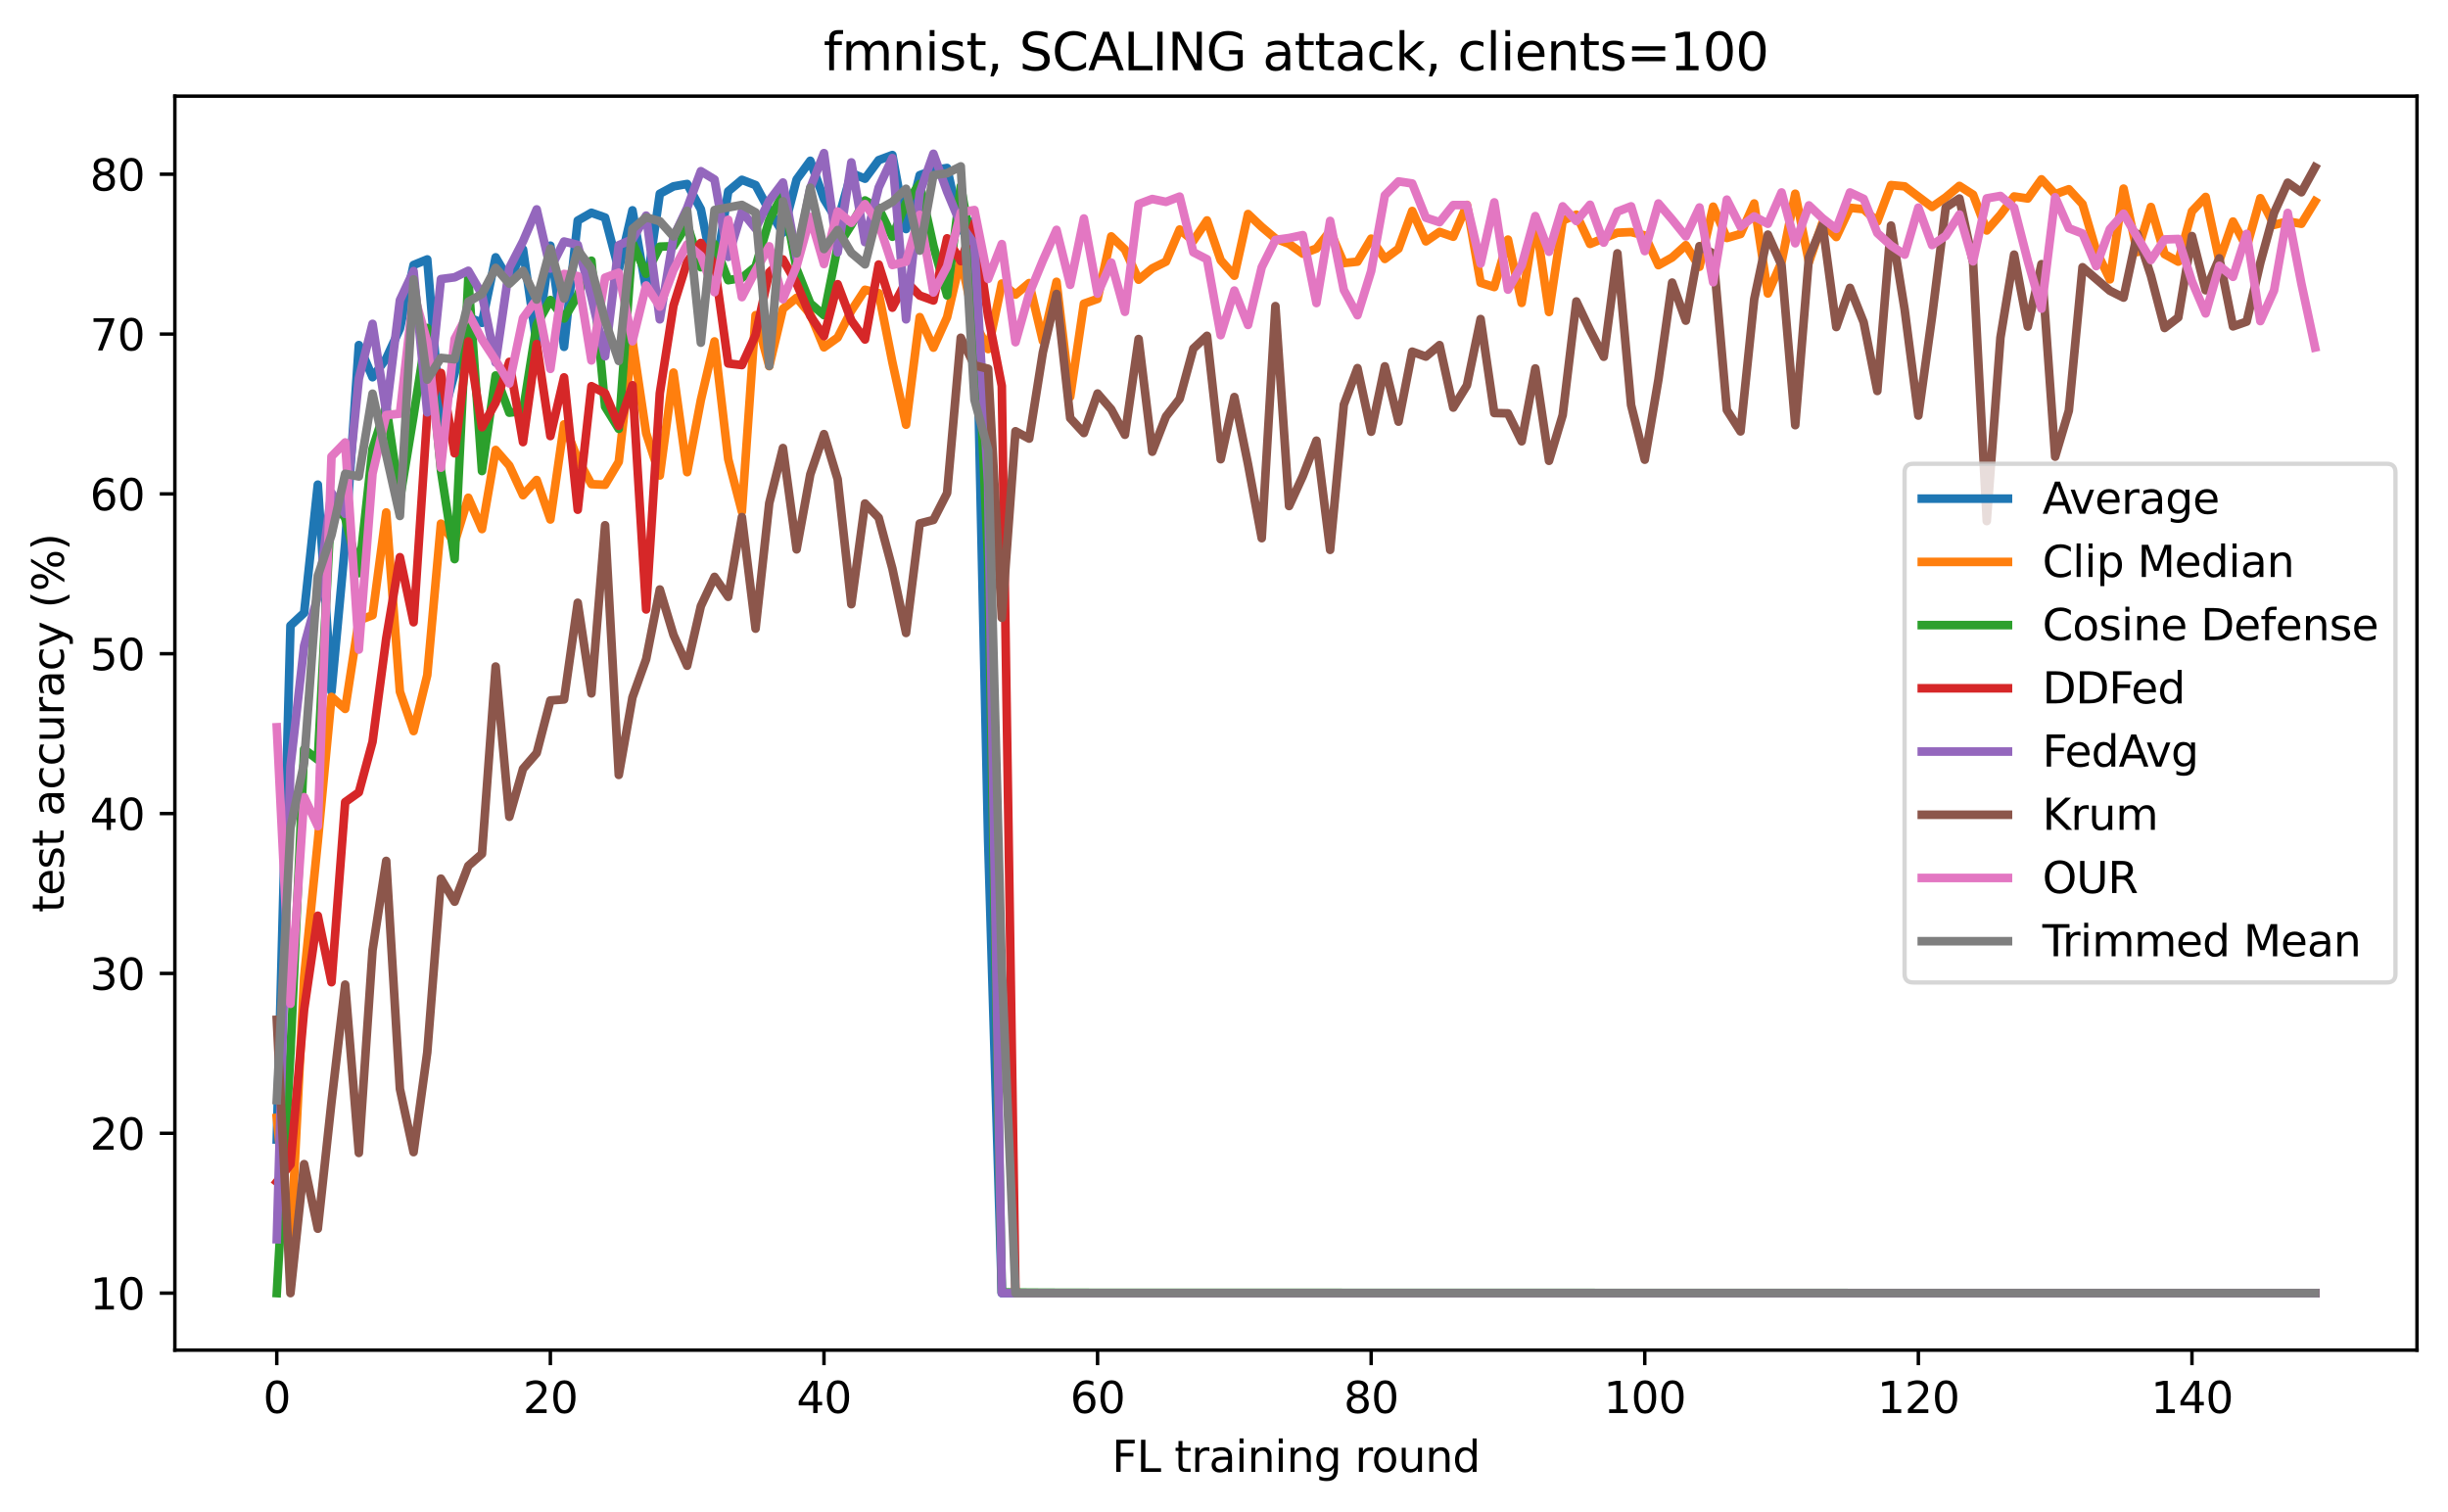 <?xml version="1.0" encoding="utf-8" standalone="no"?>
<!DOCTYPE svg PUBLIC "-//W3C//DTD SVG 1.1//EN"
  "http://www.w3.org/Graphics/SVG/1.1/DTD/svg11.dtd">
<svg xmlns:xlink="http://www.w3.org/1999/xlink" width="568.433pt" height="351.034pt" viewBox="0 0 568.433 351.034" xmlns="http://www.w3.org/2000/svg" version="1.1">
 <defs>
  <style type="text/css">*{stroke-linejoin: round; stroke-linecap: butt}</style>
 </defs>
 <g id="figure_1">
  <g id="patch_1">
   <path d="M 0 351.034 
L 568.433 351.034 
L 568.433 0 
L 0 0 
z
" style="fill: #ffffff"/>
  </g>
  <g id="axes_1">
   <g id="patch_2">
    <path d="M 40.603 313.478 
L 561.233 313.478 
L 561.233 22.318 
L 40.603 22.318 
z
" style="fill: #ffffff"/>
   </g>
   <g id="matplotlib.axis_1">
    <g id="xtick_1">
     <g id="line2d_1">
      <defs>
       <path id="m3eda3a5847" d="M 0 0 
L 0 3.5 
" style="stroke: #000000; stroke-width: 0.8"/>
      </defs>
      <g>
       <use xlink:href="#m3eda3a5847" x="64.268" y="313.478" style="stroke: #000000; stroke-width: 0.8"/>
      </g>
     </g>
     <g id="text_1">
      <!-- 0 -->
      <g transform="translate(61.087 328.077) scale(0.1 -0.1)">
       <defs>
        <path id="DejaVuSans-30" d="M 2034 4250 
Q 1547 4250 1301 3770 
Q 1056 3291 1056 2328 
Q 1056 1369 1301 889 
Q 1547 409 2034 409 
Q 2525 409 2770 889 
Q 3016 1369 3016 2328 
Q 3016 3291 2770 3770 
Q 2525 4250 2034 4250 
z
M 2034 4750 
Q 2819 4750 3233 4129 
Q 3647 3509 3647 2328 
Q 3647 1150 3233 529 
Q 2819 -91 2034 -91 
Q 1250 -91 836 529 
Q 422 1150 422 2328 
Q 422 3509 836 4129 
Q 1250 4750 2034 4750 
z
" transform="scale(0.016)"/>
       </defs>
       <use xlink:href="#DejaVuSans-30"/>
      </g>
     </g>
    </g>
    <g id="xtick_2">
     <g id="line2d_2">
      <g>
       <use xlink:href="#m3eda3a5847" x="127.798" y="313.478" style="stroke: #000000; stroke-width: 0.8"/>
      </g>
     </g>
     <g id="text_2">
      <!-- 20 -->
      <g transform="translate(121.436 328.077) scale(0.1 -0.1)">
       <defs>
        <path id="DejaVuSans-32" d="M 1228 531 
L 3431 531 
L 3431 0 
L 469 0 
L 469 531 
Q 828 903 1448 1529 
Q 2069 2156 2228 2338 
Q 2531 2678 2651 2914 
Q 2772 3150 2772 3378 
Q 2772 3750 2511 3984 
Q 2250 4219 1831 4219 
Q 1534 4219 1204 4116 
Q 875 4013 500 3803 
L 500 4441 
Q 881 4594 1212 4672 
Q 1544 4750 1819 4750 
Q 2544 4750 2975 4387 
Q 3406 4025 3406 3419 
Q 3406 3131 3298 2873 
Q 3191 2616 2906 2266 
Q 2828 2175 2409 1742 
Q 1991 1309 1228 531 
z
" transform="scale(0.016)"/>
       </defs>
       <use xlink:href="#DejaVuSans-32"/>
       <use xlink:href="#DejaVuSans-30" transform="translate(63.623 0)"/>
      </g>
     </g>
    </g>
    <g id="xtick_3">
     <g id="line2d_3">
      <g>
       <use xlink:href="#m3eda3a5847" x="191.329" y="313.478" style="stroke: #000000; stroke-width: 0.8"/>
      </g>
     </g>
     <g id="text_3">
      <!-- 40 -->
      <g transform="translate(184.966 328.077) scale(0.1 -0.1)">
       <defs>
        <path id="DejaVuSans-34" d="M 2419 4116 
L 825 1625 
L 2419 1625 
L 2419 4116 
z
M 2253 4666 
L 3047 4666 
L 3047 1625 
L 3713 1625 
L 3713 1100 
L 3047 1100 
L 3047 0 
L 2419 0 
L 2419 1100 
L 313 1100 
L 313 1709 
L 2253 4666 
z
" transform="scale(0.016)"/>
       </defs>
       <use xlink:href="#DejaVuSans-34"/>
       <use xlink:href="#DejaVuSans-30" transform="translate(63.623 0)"/>
      </g>
     </g>
    </g>
    <g id="xtick_4">
     <g id="line2d_4">
      <g>
       <use xlink:href="#m3eda3a5847" x="254.859" y="313.478" style="stroke: #000000; stroke-width: 0.8"/>
      </g>
     </g>
     <g id="text_4">
      <!-- 60 -->
      <g transform="translate(248.496 328.077) scale(0.1 -0.1)">
       <defs>
        <path id="DejaVuSans-36" d="M 2113 2584 
Q 1688 2584 1439 2293 
Q 1191 2003 1191 1497 
Q 1191 994 1439 701 
Q 1688 409 2113 409 
Q 2538 409 2786 701 
Q 3034 994 3034 1497 
Q 3034 2003 2786 2293 
Q 2538 2584 2113 2584 
z
M 3366 4563 
L 3366 3988 
Q 3128 4100 2886 4159 
Q 2644 4219 2406 4219 
Q 1781 4219 1451 3797 
Q 1122 3375 1075 2522 
Q 1259 2794 1537 2939 
Q 1816 3084 2150 3084 
Q 2853 3084 3261 2657 
Q 3669 2231 3669 1497 
Q 3669 778 3244 343 
Q 2819 -91 2113 -91 
Q 1303 -91 875 529 
Q 447 1150 447 2328 
Q 447 3434 972 4092 
Q 1497 4750 2381 4750 
Q 2619 4750 2861 4703 
Q 3103 4656 3366 4563 
z
" transform="scale(0.016)"/>
       </defs>
       <use xlink:href="#DejaVuSans-36"/>
       <use xlink:href="#DejaVuSans-30" transform="translate(63.623 0)"/>
      </g>
     </g>
    </g>
    <g id="xtick_5">
     <g id="line2d_5">
      <g>
       <use xlink:href="#m3eda3a5847" x="318.389" y="313.478" style="stroke: #000000; stroke-width: 0.8"/>
      </g>
     </g>
     <g id="text_5">
      <!-- 80 -->
      <g transform="translate(312.026 328.077) scale(0.1 -0.1)">
       <defs>
        <path id="DejaVuSans-38" d="M 2034 2216 
Q 1584 2216 1326 1975 
Q 1069 1734 1069 1313 
Q 1069 891 1326 650 
Q 1584 409 2034 409 
Q 2484 409 2743 651 
Q 3003 894 3003 1313 
Q 3003 1734 2745 1975 
Q 2488 2216 2034 2216 
z
M 1403 2484 
Q 997 2584 770 2862 
Q 544 3141 544 3541 
Q 544 4100 942 4425 
Q 1341 4750 2034 4750 
Q 2731 4750 3128 4425 
Q 3525 4100 3525 3541 
Q 3525 3141 3298 2862 
Q 3072 2584 2669 2484 
Q 3125 2378 3379 2068 
Q 3634 1759 3634 1313 
Q 3634 634 3220 271 
Q 2806 -91 2034 -91 
Q 1263 -91 848 271 
Q 434 634 434 1313 
Q 434 1759 690 2068 
Q 947 2378 1403 2484 
z
M 1172 3481 
Q 1172 3119 1398 2916 
Q 1625 2713 2034 2713 
Q 2441 2713 2670 2916 
Q 2900 3119 2900 3481 
Q 2900 3844 2670 4047 
Q 2441 4250 2034 4250 
Q 1625 4250 1398 4047 
Q 1172 3844 1172 3481 
z
" transform="scale(0.016)"/>
       </defs>
       <use xlink:href="#DejaVuSans-38"/>
       <use xlink:href="#DejaVuSans-30" transform="translate(63.623 0)"/>
      </g>
     </g>
    </g>
    <g id="xtick_6">
     <g id="line2d_6">
      <g>
       <use xlink:href="#m3eda3a5847" x="381.919" y="313.478" style="stroke: #000000; stroke-width: 0.8"/>
      </g>
     </g>
     <g id="text_6">
      <!-- 100 -->
      <g transform="translate(372.375 328.077) scale(0.1 -0.1)">
       <defs>
        <path id="DejaVuSans-31" d="M 794 531 
L 1825 531 
L 1825 4091 
L 703 3866 
L 703 4441 
L 1819 4666 
L 2450 4666 
L 2450 531 
L 3481 531 
L 3481 0 
L 794 0 
L 794 531 
z
" transform="scale(0.016)"/>
       </defs>
       <use xlink:href="#DejaVuSans-31"/>
       <use xlink:href="#DejaVuSans-30" transform="translate(63.623 0)"/>
       <use xlink:href="#DejaVuSans-30" transform="translate(127.246 0)"/>
      </g>
     </g>
    </g>
    <g id="xtick_7">
     <g id="line2d_7">
      <g>
       <use xlink:href="#m3eda3a5847" x="445.449" y="313.478" style="stroke: #000000; stroke-width: 0.8"/>
      </g>
     </g>
     <g id="text_7">
      <!-- 120 -->
      <g transform="translate(435.906 328.077) scale(0.1 -0.1)">
       <use xlink:href="#DejaVuSans-31"/>
       <use xlink:href="#DejaVuSans-32" transform="translate(63.623 0)"/>
       <use xlink:href="#DejaVuSans-30" transform="translate(127.246 0)"/>
      </g>
     </g>
    </g>
    <g id="xtick_8">
     <g id="line2d_8">
      <g>
       <use xlink:href="#m3eda3a5847" x="508.98" y="313.478" style="stroke: #000000; stroke-width: 0.8"/>
      </g>
     </g>
     <g id="text_8">
      <!-- 140 -->
      <g transform="translate(499.436 328.077) scale(0.1 -0.1)">
       <use xlink:href="#DejaVuSans-31"/>
       <use xlink:href="#DejaVuSans-34" transform="translate(63.623 0)"/>
       <use xlink:href="#DejaVuSans-30" transform="translate(127.246 0)"/>
      </g>
     </g>
    </g>
    <g id="text_9">
     <!-- FL training round -->
     <g transform="translate(258.195 341.755) scale(0.1 -0.1)">
      <defs>
       <path id="DejaVuSans-46" d="M 628 4666 
L 3309 4666 
L 3309 4134 
L 1259 4134 
L 1259 2759 
L 3109 2759 
L 3109 2228 
L 1259 2228 
L 1259 0 
L 628 0 
L 628 4666 
z
" transform="scale(0.016)"/>
       <path id="DejaVuSans-4c" d="M 628 4666 
L 1259 4666 
L 1259 531 
L 3531 531 
L 3531 0 
L 628 0 
L 628 4666 
z
" transform="scale(0.016)"/>
       <path id="DejaVuSans-20" transform="scale(0.016)"/>
       <path id="DejaVuSans-74" d="M 1172 4494 
L 1172 3500 
L 2356 3500 
L 2356 3053 
L 1172 3053 
L 1172 1153 
Q 1172 725 1289 603 
Q 1406 481 1766 481 
L 2356 481 
L 2356 0 
L 1766 0 
Q 1100 0 847 248 
Q 594 497 594 1153 
L 594 3053 
L 172 3053 
L 172 3500 
L 594 3500 
L 594 4494 
L 1172 4494 
z
" transform="scale(0.016)"/>
       <path id="DejaVuSans-72" d="M 2631 2963 
Q 2534 3019 2420 3045 
Q 2306 3072 2169 3072 
Q 1681 3072 1420 2755 
Q 1159 2438 1159 1844 
L 1159 0 
L 581 0 
L 581 3500 
L 1159 3500 
L 1159 2956 
Q 1341 3275 1631 3429 
Q 1922 3584 2338 3584 
Q 2397 3584 2469 3576 
Q 2541 3569 2628 3553 
L 2631 2963 
z
" transform="scale(0.016)"/>
       <path id="DejaVuSans-61" d="M 2194 1759 
Q 1497 1759 1228 1600 
Q 959 1441 959 1056 
Q 959 750 1161 570 
Q 1363 391 1709 391 
Q 2188 391 2477 730 
Q 2766 1069 2766 1631 
L 2766 1759 
L 2194 1759 
z
M 3341 1997 
L 3341 0 
L 2766 0 
L 2766 531 
Q 2569 213 2275 61 
Q 1981 -91 1556 -91 
Q 1019 -91 701 211 
Q 384 513 384 1019 
Q 384 1609 779 1909 
Q 1175 2209 1959 2209 
L 2766 2209 
L 2766 2266 
Q 2766 2663 2505 2880 
Q 2244 3097 1772 3097 
Q 1472 3097 1187 3025 
Q 903 2953 641 2809 
L 641 3341 
Q 956 3463 1253 3523 
Q 1550 3584 1831 3584 
Q 2591 3584 2966 3190 
Q 3341 2797 3341 1997 
z
" transform="scale(0.016)"/>
       <path id="DejaVuSans-69" d="M 603 3500 
L 1178 3500 
L 1178 0 
L 603 0 
L 603 3500 
z
M 603 4863 
L 1178 4863 
L 1178 4134 
L 603 4134 
L 603 4863 
z
" transform="scale(0.016)"/>
       <path id="DejaVuSans-6e" d="M 3513 2113 
L 3513 0 
L 2938 0 
L 2938 2094 
Q 2938 2591 2744 2837 
Q 2550 3084 2163 3084 
Q 1697 3084 1428 2787 
Q 1159 2491 1159 1978 
L 1159 0 
L 581 0 
L 581 3500 
L 1159 3500 
L 1159 2956 
Q 1366 3272 1645 3428 
Q 1925 3584 2291 3584 
Q 2894 3584 3203 3211 
Q 3513 2838 3513 2113 
z
" transform="scale(0.016)"/>
       <path id="DejaVuSans-67" d="M 2906 1791 
Q 2906 2416 2648 2759 
Q 2391 3103 1925 3103 
Q 1463 3103 1205 2759 
Q 947 2416 947 1791 
Q 947 1169 1205 825 
Q 1463 481 1925 481 
Q 2391 481 2648 825 
Q 2906 1169 2906 1791 
z
M 3481 434 
Q 3481 -459 3084 -895 
Q 2688 -1331 1869 -1331 
Q 1566 -1331 1297 -1286 
Q 1028 -1241 775 -1147 
L 775 -588 
Q 1028 -725 1275 -790 
Q 1522 -856 1778 -856 
Q 2344 -856 2625 -561 
Q 2906 -266 2906 331 
L 2906 616 
Q 2728 306 2450 153 
Q 2172 0 1784 0 
Q 1141 0 747 490 
Q 353 981 353 1791 
Q 353 2603 747 3093 
Q 1141 3584 1784 3584 
Q 2172 3584 2450 3431 
Q 2728 3278 2906 2969 
L 2906 3500 
L 3481 3500 
L 3481 434 
z
" transform="scale(0.016)"/>
       <path id="DejaVuSans-6f" d="M 1959 3097 
Q 1497 3097 1228 2736 
Q 959 2375 959 1747 
Q 959 1119 1226 758 
Q 1494 397 1959 397 
Q 2419 397 2687 759 
Q 2956 1122 2956 1747 
Q 2956 2369 2687 2733 
Q 2419 3097 1959 3097 
z
M 1959 3584 
Q 2709 3584 3137 3096 
Q 3566 2609 3566 1747 
Q 3566 888 3137 398 
Q 2709 -91 1959 -91 
Q 1206 -91 779 398 
Q 353 888 353 1747 
Q 353 2609 779 3096 
Q 1206 3584 1959 3584 
z
" transform="scale(0.016)"/>
       <path id="DejaVuSans-75" d="M 544 1381 
L 544 3500 
L 1119 3500 
L 1119 1403 
Q 1119 906 1312 657 
Q 1506 409 1894 409 
Q 2359 409 2629 706 
Q 2900 1003 2900 1516 
L 2900 3500 
L 3475 3500 
L 3475 0 
L 2900 0 
L 2900 538 
Q 2691 219 2414 64 
Q 2138 -91 1772 -91 
Q 1169 -91 856 284 
Q 544 659 544 1381 
z
M 1991 3584 
L 1991 3584 
z
" transform="scale(0.016)"/>
       <path id="DejaVuSans-64" d="M 2906 2969 
L 2906 4863 
L 3481 4863 
L 3481 0 
L 2906 0 
L 2906 525 
Q 2725 213 2448 61 
Q 2172 -91 1784 -91 
Q 1150 -91 751 415 
Q 353 922 353 1747 
Q 353 2572 751 3078 
Q 1150 3584 1784 3584 
Q 2172 3584 2448 3432 
Q 2725 3281 2906 2969 
z
M 947 1747 
Q 947 1113 1208 752 
Q 1469 391 1925 391 
Q 2381 391 2643 752 
Q 2906 1113 2906 1747 
Q 2906 2381 2643 2742 
Q 2381 3103 1925 3103 
Q 1469 3103 1208 2742 
Q 947 2381 947 1747 
z
" transform="scale(0.016)"/>
      </defs>
      <use xlink:href="#DejaVuSans-46"/>
      <use xlink:href="#DejaVuSans-4c" transform="translate(57.52 0)"/>
      <use xlink:href="#DejaVuSans-20" transform="translate(113.232 0)"/>
      <use xlink:href="#DejaVuSans-74" transform="translate(145.02 0)"/>
      <use xlink:href="#DejaVuSans-72" transform="translate(184.229 0)"/>
      <use xlink:href="#DejaVuSans-61" transform="translate(225.342 0)"/>
      <use xlink:href="#DejaVuSans-69" transform="translate(286.621 0)"/>
      <use xlink:href="#DejaVuSans-6e" transform="translate(314.404 0)"/>
      <use xlink:href="#DejaVuSans-69" transform="translate(377.783 0)"/>
      <use xlink:href="#DejaVuSans-6e" transform="translate(405.566 0)"/>
      <use xlink:href="#DejaVuSans-67" transform="translate(468.945 0)"/>
      <use xlink:href="#DejaVuSans-20" transform="translate(532.422 0)"/>
      <use xlink:href="#DejaVuSans-72" transform="translate(564.209 0)"/>
      <use xlink:href="#DejaVuSans-6f" transform="translate(603.072 0)"/>
      <use xlink:href="#DejaVuSans-75" transform="translate(664.254 0)"/>
      <use xlink:href="#DejaVuSans-6e" transform="translate(727.633 0)"/>
      <use xlink:href="#DejaVuSans-64" transform="translate(791.012 0)"/>
     </g>
    </g>
   </g>
   <g id="matplotlib.axis_2">
    <g id="ytick_1">
     <g id="line2d_9">
      <defs>
       <path id="mc7164ed4ba" d="M 0 0 
L -3.5 0 
" style="stroke: #000000; stroke-width: 0.8"/>
      </defs>
      <g>
       <use xlink:href="#mc7164ed4ba" x="40.603" y="300.244" style="stroke: #000000; stroke-width: 0.8"/>
      </g>
     </g>
     <g id="text_10">
      <!-- 10 -->
      <g transform="translate(20.878 304.043) scale(0.1 -0.1)">
       <use xlink:href="#DejaVuSans-31"/>
       <use xlink:href="#DejaVuSans-30" transform="translate(63.623 0)"/>
      </g>
     </g>
    </g>
    <g id="ytick_2">
     <g id="line2d_10">
      <g>
       <use xlink:href="#mc7164ed4ba" x="40.603" y="263.13" style="stroke: #000000; stroke-width: 0.8"/>
      </g>
     </g>
     <g id="text_11">
      <!-- 20 -->
      <g transform="translate(20.878 266.93) scale(0.1 -0.1)">
       <use xlink:href="#DejaVuSans-32"/>
       <use xlink:href="#DejaVuSans-30" transform="translate(63.623 0)"/>
      </g>
     </g>
    </g>
    <g id="ytick_3">
     <g id="line2d_11">
      <g>
       <use xlink:href="#mc7164ed4ba" x="40.603" y="226.017" style="stroke: #000000; stroke-width: 0.8"/>
      </g>
     </g>
     <g id="text_12">
      <!-- 30 -->
      <g transform="translate(20.878 229.817) scale(0.1 -0.1)">
       <defs>
        <path id="DejaVuSans-33" d="M 2597 2516 
Q 3050 2419 3304 2112 
Q 3559 1806 3559 1356 
Q 3559 666 3084 287 
Q 2609 -91 1734 -91 
Q 1441 -91 1130 -33 
Q 819 25 488 141 
L 488 750 
Q 750 597 1062 519 
Q 1375 441 1716 441 
Q 2309 441 2620 675 
Q 2931 909 2931 1356 
Q 2931 1769 2642 2001 
Q 2353 2234 1838 2234 
L 1294 2234 
L 1294 2753 
L 1863 2753 
Q 2328 2753 2575 2939 
Q 2822 3125 2822 3475 
Q 2822 3834 2567 4026 
Q 2313 4219 1838 4219 
Q 1578 4219 1281 4162 
Q 984 4106 628 3988 
L 628 4550 
Q 988 4650 1302 4700 
Q 1616 4750 1894 4750 
Q 2613 4750 3031 4423 
Q 3450 4097 3450 3541 
Q 3450 3153 3228 2886 
Q 3006 2619 2597 2516 
z
" transform="scale(0.016)"/>
       </defs>
       <use xlink:href="#DejaVuSans-33"/>
       <use xlink:href="#DejaVuSans-30" transform="translate(63.623 0)"/>
      </g>
     </g>
    </g>
    <g id="ytick_4">
     <g id="line2d_12">
      <g>
       <use xlink:href="#mc7164ed4ba" x="40.603" y="188.904" style="stroke: #000000; stroke-width: 0.8"/>
      </g>
     </g>
     <g id="text_13">
      <!-- 40 -->
      <g transform="translate(20.878 192.703) scale(0.1 -0.1)">
       <use xlink:href="#DejaVuSans-34"/>
       <use xlink:href="#DejaVuSans-30" transform="translate(63.623 0)"/>
      </g>
     </g>
    </g>
    <g id="ytick_5">
     <g id="line2d_13">
      <g>
       <use xlink:href="#mc7164ed4ba" x="40.603" y="151.791" style="stroke: #000000; stroke-width: 0.8"/>
      </g>
     </g>
     <g id="text_14">
      <!-- 50 -->
      <g transform="translate(20.878 155.59) scale(0.1 -0.1)">
       <defs>
        <path id="DejaVuSans-35" d="M 691 4666 
L 3169 4666 
L 3169 4134 
L 1269 4134 
L 1269 2991 
Q 1406 3038 1543 3061 
Q 1681 3084 1819 3084 
Q 2600 3084 3056 2656 
Q 3513 2228 3513 1497 
Q 3513 744 3044 326 
Q 2575 -91 1722 -91 
Q 1428 -91 1123 -41 
Q 819 9 494 109 
L 494 744 
Q 775 591 1075 516 
Q 1375 441 1709 441 
Q 2250 441 2565 725 
Q 2881 1009 2881 1497 
Q 2881 1984 2565 2268 
Q 2250 2553 1709 2553 
Q 1456 2553 1204 2497 
Q 953 2441 691 2322 
L 691 4666 
z
" transform="scale(0.016)"/>
       </defs>
       <use xlink:href="#DejaVuSans-35"/>
       <use xlink:href="#DejaVuSans-30" transform="translate(63.623 0)"/>
      </g>
     </g>
    </g>
    <g id="ytick_6">
     <g id="line2d_14">
      <g>
       <use xlink:href="#mc7164ed4ba" x="40.603" y="114.678" style="stroke: #000000; stroke-width: 0.8"/>
      </g>
     </g>
     <g id="text_15">
      <!-- 60 -->
      <g transform="translate(20.878 118.477) scale(0.1 -0.1)">
       <use xlink:href="#DejaVuSans-36"/>
       <use xlink:href="#DejaVuSans-30" transform="translate(63.623 0)"/>
      </g>
     </g>
    </g>
    <g id="ytick_7">
     <g id="line2d_15">
      <g>
       <use xlink:href="#mc7164ed4ba" x="40.603" y="77.565" style="stroke: #000000; stroke-width: 0.8"/>
      </g>
     </g>
     <g id="text_16">
      <!-- 70 -->
      <g transform="translate(20.878 81.364) scale(0.1 -0.1)">
       <defs>
        <path id="DejaVuSans-37" d="M 525 4666 
L 3525 4666 
L 3525 4397 
L 1831 0 
L 1172 0 
L 2766 4134 
L 525 4134 
L 525 4666 
z
" transform="scale(0.016)"/>
       </defs>
       <use xlink:href="#DejaVuSans-37"/>
       <use xlink:href="#DejaVuSans-30" transform="translate(63.623 0)"/>
      </g>
     </g>
    </g>
    <g id="ytick_8">
     <g id="line2d_16">
      <g>
       <use xlink:href="#mc7164ed4ba" x="40.603" y="40.452" style="stroke: #000000; stroke-width: 0.8"/>
      </g>
     </g>
     <g id="text_17">
      <!-- 80 -->
      <g transform="translate(20.878 44.251) scale(0.1 -0.1)">
       <use xlink:href="#DejaVuSans-38"/>
       <use xlink:href="#DejaVuSans-30" transform="translate(63.623 0)"/>
      </g>
     </g>
    </g>
    <g id="text_18">
     <!-- test accuracy (%) -->
     <g transform="translate(14.798 211.89) rotate(-90) scale(0.1 -0.1)">
      <defs>
       <path id="DejaVuSans-65" d="M 3597 1894 
L 3597 1613 
L 953 1613 
Q 991 1019 1311 708 
Q 1631 397 2203 397 
Q 2534 397 2845 478 
Q 3156 559 3463 722 
L 3463 178 
Q 3153 47 2828 -22 
Q 2503 -91 2169 -91 
Q 1331 -91 842 396 
Q 353 884 353 1716 
Q 353 2575 817 3079 
Q 1281 3584 2069 3584 
Q 2775 3584 3186 3129 
Q 3597 2675 3597 1894 
z
M 3022 2063 
Q 3016 2534 2758 2815 
Q 2500 3097 2075 3097 
Q 1594 3097 1305 2825 
Q 1016 2553 972 2059 
L 3022 2063 
z
" transform="scale(0.016)"/>
       <path id="DejaVuSans-73" d="M 2834 3397 
L 2834 2853 
Q 2591 2978 2328 3040 
Q 2066 3103 1784 3103 
Q 1356 3103 1142 2972 
Q 928 2841 928 2578 
Q 928 2378 1081 2264 
Q 1234 2150 1697 2047 
L 1894 2003 
Q 2506 1872 2764 1633 
Q 3022 1394 3022 966 
Q 3022 478 2636 193 
Q 2250 -91 1575 -91 
Q 1294 -91 989 -36 
Q 684 19 347 128 
L 347 722 
Q 666 556 975 473 
Q 1284 391 1588 391 
Q 1994 391 2212 530 
Q 2431 669 2431 922 
Q 2431 1156 2273 1281 
Q 2116 1406 1581 1522 
L 1381 1569 
Q 847 1681 609 1914 
Q 372 2147 372 2553 
Q 372 3047 722 3315 
Q 1072 3584 1716 3584 
Q 2034 3584 2315 3537 
Q 2597 3491 2834 3397 
z
" transform="scale(0.016)"/>
       <path id="DejaVuSans-63" d="M 3122 3366 
L 3122 2828 
Q 2878 2963 2633 3030 
Q 2388 3097 2138 3097 
Q 1578 3097 1268 2742 
Q 959 2388 959 1747 
Q 959 1106 1268 751 
Q 1578 397 2138 397 
Q 2388 397 2633 464 
Q 2878 531 3122 666 
L 3122 134 
Q 2881 22 2623 -34 
Q 2366 -91 2075 -91 
Q 1284 -91 818 406 
Q 353 903 353 1747 
Q 353 2603 823 3093 
Q 1294 3584 2113 3584 
Q 2378 3584 2631 3529 
Q 2884 3475 3122 3366 
z
" transform="scale(0.016)"/>
       <path id="DejaVuSans-79" d="M 2059 -325 
Q 1816 -950 1584 -1140 
Q 1353 -1331 966 -1331 
L 506 -1331 
L 506 -850 
L 844 -850 
Q 1081 -850 1212 -737 
Q 1344 -625 1503 -206 
L 1606 56 
L 191 3500 
L 800 3500 
L 1894 763 
L 2988 3500 
L 3597 3500 
L 2059 -325 
z
" transform="scale(0.016)"/>
       <path id="DejaVuSans-28" d="M 1984 4856 
Q 1566 4138 1362 3434 
Q 1159 2731 1159 2009 
Q 1159 1288 1364 580 
Q 1569 -128 1984 -844 
L 1484 -844 
Q 1016 -109 783 600 
Q 550 1309 550 2009 
Q 550 2706 781 3412 
Q 1013 4119 1484 4856 
L 1984 4856 
z
" transform="scale(0.016)"/>
       <path id="DejaVuSans-25" d="M 4653 2053 
Q 4381 2053 4226 1822 
Q 4072 1591 4072 1178 
Q 4072 772 4226 539 
Q 4381 306 4653 306 
Q 4919 306 5073 539 
Q 5228 772 5228 1178 
Q 5228 1588 5073 1820 
Q 4919 2053 4653 2053 
z
M 4653 2450 
Q 5147 2450 5437 2106 
Q 5728 1763 5728 1178 
Q 5728 594 5436 251 
Q 5144 -91 4653 -91 
Q 4153 -91 3862 251 
Q 3572 594 3572 1178 
Q 3572 1766 3864 2108 
Q 4156 2450 4653 2450 
z
M 1428 4353 
Q 1159 4353 1004 4120 
Q 850 3888 850 3481 
Q 850 3069 1003 2837 
Q 1156 2606 1428 2606 
Q 1700 2606 1854 2837 
Q 2009 3069 2009 3481 
Q 2009 3884 1853 4118 
Q 1697 4353 1428 4353 
z
M 4250 4750 
L 4750 4750 
L 1831 -91 
L 1331 -91 
L 4250 4750 
z
M 1428 4750 
Q 1922 4750 2215 4408 
Q 2509 4066 2509 3481 
Q 2509 2891 2217 2550 
Q 1925 2209 1428 2209 
Q 931 2209 642 2551 
Q 353 2894 353 3481 
Q 353 4063 643 4406 
Q 934 4750 1428 4750 
z
" transform="scale(0.016)"/>
       <path id="DejaVuSans-29" d="M 513 4856 
L 1013 4856 
Q 1481 4119 1714 3412 
Q 1947 2706 1947 2009 
Q 1947 1309 1714 600 
Q 1481 -109 1013 -844 
L 513 -844 
Q 928 -128 1133 580 
Q 1338 1288 1338 2009 
Q 1338 2731 1133 3434 
Q 928 4138 513 4856 
z
" transform="scale(0.016)"/>
      </defs>
      <use xlink:href="#DejaVuSans-74"/>
      <use xlink:href="#DejaVuSans-65" transform="translate(39.209 0)"/>
      <use xlink:href="#DejaVuSans-73" transform="translate(100.732 0)"/>
      <use xlink:href="#DejaVuSans-74" transform="translate(152.832 0)"/>
      <use xlink:href="#DejaVuSans-20" transform="translate(192.041 0)"/>
      <use xlink:href="#DejaVuSans-61" transform="translate(223.828 0)"/>
      <use xlink:href="#DejaVuSans-63" transform="translate(285.107 0)"/>
      <use xlink:href="#DejaVuSans-63" transform="translate(340.088 0)"/>
      <use xlink:href="#DejaVuSans-75" transform="translate(395.068 0)"/>
      <use xlink:href="#DejaVuSans-72" transform="translate(458.447 0)"/>
      <use xlink:href="#DejaVuSans-61" transform="translate(499.561 0)"/>
      <use xlink:href="#DejaVuSans-63" transform="translate(560.84 0)"/>
      <use xlink:href="#DejaVuSans-79" transform="translate(615.82 0)"/>
      <use xlink:href="#DejaVuSans-20" transform="translate(675 0)"/>
      <use xlink:href="#DejaVuSans-28" transform="translate(706.787 0)"/>
      <use xlink:href="#DejaVuSans-25" transform="translate(745.801 0)"/>
      <use xlink:href="#DejaVuSans-29" transform="translate(840.82 0)"/>
     </g>
    </g>
   </g>
   <g id="line2d_17">
    <path d="M 64.268 264.578 
L 67.445 145.259 
L 70.621 142.29 
L 73.798 112.525 
L 76.974 160.587 
L 80.151 126.183 
L 83.327 80.126 
L 86.504 87.585 
L 89.68 83.243 
L 92.857 76.303 
L 96.033 61.532 
L 99.21 60.233 
L 102.386 98.422 
L 105.563 86.695 
L 108.739 73.631 
L 111.916 74.967 
L 115.092 59.75 
L 118.269 65.169 
L 121.445 57.895 
L 124.622 79.792 
L 127.798 57.041 
L 130.975 80.534 
L 134.151 51.214 
L 137.328 49.396 
L 140.504 50.509 
L 143.681 62.608 
L 146.857 48.839 
L 150.034 67.247 
L 153.21 44.979 
L 156.387 43.272 
L 159.563 42.716 
L 162.74 48.579 
L 165.916 64.575 
L 169.093 44.423 
L 172.269 41.751 
L 175.446 42.975 
L 178.622 48.876 
L 181.799 54.035 
L 184.976 41.676 
L 188.152 37.334 
L 191.329 46.204 
L 194.505 51.4 
L 197.682 40.192 
L 200.858 41.491 
L 204.035 37.186 
L 207.211 35.998 
L 210.388 53.181 
L 213.564 40.674 
L 216.741 39.524 
L 219.917 39.004 
L 223.094 53.478 
L 226.27 51.14 
L 229.447 195.176 
L 232.623 300.244 
L 537.568 300.244 
L 537.568 300.244 
" clip-path="url(#pa2867da7a0)" style="fill: none; stroke: #1f77b4; stroke-width: 2; stroke-linecap: square"/>
   </g>
   <g id="line2d_18">
    <path d="M 64.268 259.53 
L 67.445 290.186 
L 70.621 226.871 
L 73.798 195.362 
L 76.974 161.812 
L 80.151 164.595 
L 83.327 144.034 
L 86.504 142.847 
L 89.68 118.983 
L 92.857 160.587 
L 96.033 169.754 
L 99.21 156.764 
L 102.386 121.581 
L 105.563 125.997 
L 108.739 115.569 
L 111.916 122.843 
L 115.092 104.472 
L 118.269 108.109 
L 121.445 114.975 
L 124.622 111.449 
L 127.798 120.616 
L 130.975 98.534 
L 134.151 106.587 
L 137.328 112.414 
L 140.504 112.562 
L 143.681 107.218 
L 146.857 79.086 
L 150.034 100.575 
L 153.21 110.41 
L 156.387 86.509 
L 159.563 109.63 
L 162.74 92.892 
L 165.916 79.272 
L 169.093 106.587 
L 172.269 118.797 
L 175.446 73.185 
L 178.622 85.024 
L 181.799 71.701 
L 184.976 69.14 
L 188.152 72.963 
L 191.329 80.645 
L 194.505 78.381 
L 197.682 72.146 
L 200.858 67.284 
L 204.035 68.064 
L 207.211 84.097 
L 210.388 98.608 
L 213.564 73.631 
L 216.741 80.719 
L 219.917 73.668 
L 223.094 60.047 
L 226.27 74.781 
L 229.447 81.053 
L 232.623 65.837 
L 235.8 68.398 
L 238.976 65.726 
L 242.153 79.161 
L 245.329 65.429 
L 248.506 92.113 
L 251.682 70.513 
L 254.859 69.4 
L 258.035 54.889 
L 261.212 57.932 
L 264.388 64.946 
L 267.565 62.311 
L 270.741 60.752 
L 273.918 53.293 
L 277.094 55.928 
L 280.271 51.177 
L 283.447 60.418 
L 286.624 64.018 
L 289.8 49.693 
L 292.977 52.699 
L 296.153 55.371 
L 299.33 56.633 
L 302.506 58.897 
L 305.683 57.709 
L 308.859 53.627 
L 312.036 61.087 
L 315.212 60.752 
L 318.389 55.408 
L 321.565 60.122 
L 324.742 57.746 
L 327.918 48.988 
L 331.095 56.039 
L 334.271 53.849 
L 337.448 54.963 
L 340.625 47.577 
L 343.801 65.651 
L 346.978 66.653 
L 350.154 55.631 
L 353.331 70.328 
L 356.507 50.88 
L 359.684 72.443 
L 362.86 51.214 
L 366.037 49.841 
L 369.213 56.633 
L 375.566 54.035 
L 378.743 53.887 
L 381.919 54.666 
L 385.096 61.569 
L 388.272 59.788 
L 391.449 56.93 
L 394.625 61.94 
L 397.802 47.986 
L 400.978 55.26 
L 404.155 54.332 
L 407.331 47.243 
L 410.508 68.138 
L 413.684 60.864 
L 416.861 44.979 
L 420.037 60.864 
L 423.214 51.623 
L 426.39 55.037 
L 429.567 48.245 
L 432.743 48.579 
L 435.92 51.437 
L 439.096 42.975 
L 442.273 43.272 
L 448.626 48.06 
L 451.802 45.833 
L 454.979 43.161 
L 458.155 45.202 
L 461.332 53.515 
L 464.508 49.878 
L 467.685 45.61 
L 470.861 46.093 
L 474.038 41.639 
L 477.214 45.091 
L 480.391 43.94 
L 483.567 47.392 
L 486.744 58.229 
L 489.92 64.872 
L 493.097 43.792 
L 496.273 58.526 
L 499.45 48.06 
L 502.627 59.008 
L 505.803 60.752 
L 508.98 49.062 
L 512.156 45.722 
L 515.333 60.53 
L 518.509 51.437 
L 521.686 57.375 
L 524.862 46.019 
L 528.039 52.216 
L 531.215 51.4 
L 534.392 51.957 
L 537.568 46.761 
L 537.568 46.761 
" clip-path="url(#pa2867da7a0)" style="fill: none; stroke: #ff7f0e; stroke-width: 2; stroke-linecap: square"/>
   </g>
   <g id="line2d_19">
    <path d="M 64.268 300.244 
L 67.445 244.5 
L 70.621 173.948 
L 73.798 176.397 
L 76.974 116.162 
L 80.151 120.245 
L 83.327 133.086 
L 86.504 104.212 
L 89.68 94.303 
L 92.857 115.977 
L 96.033 96.53 
L 99.21 76.154 
L 102.386 109.222 
L 105.563 129.82 
L 108.739 64.649 
L 111.916 109.371 
L 115.092 87.177 
L 118.269 95.824 
L 121.445 95.416 
L 124.622 75.375 
L 127.798 69.66 
L 130.975 73.965 
L 134.151 68.583 
L 137.328 60.53 
L 140.504 94.414 
L 143.681 99.573 
L 146.857 56.373 
L 150.034 63.573 
L 153.21 57.264 
L 156.387 57.153 
L 159.563 52.105 
L 162.74 62.051 
L 165.916 56.707 
L 169.093 65.058 
L 172.269 64.538 
L 175.446 61.903 
L 178.622 51.103 
L 181.799 45.091 
L 184.976 62.46 
L 188.152 70.439 
L 191.329 73.185 
L 194.505 57.264 
L 197.682 52.216 
L 200.858 46.538 
L 204.035 48.32 
L 207.211 54.963 
L 210.388 47.132 
L 213.564 42.716 
L 216.741 57.078 
L 219.917 68.583 
L 223.094 43.235 
L 226.27 60.79 
L 229.447 130.191 
L 232.623 300.058 
L 238.976 300.132 
L 248.506 300.169 
L 537.568 300.244 
L 537.568 300.244 
" clip-path="url(#pa2867da7a0)" style="fill: none; stroke: #2ca02c; stroke-width: 2; stroke-linecap: square"/>
   </g>
   <g id="line2d_20">
    <path d="M 64.268 274.413 
L 67.445 270.368 
L 70.621 234.368 
L 73.798 212.619 
L 76.974 228.059 
L 80.151 186.232 
L 83.327 183.968 
L 86.504 172.24 
L 89.68 148.228 
L 92.857 129.375 
L 96.033 144.48 
L 99.21 96.233 
L 102.386 86.583 
L 105.563 105.251 
L 108.739 79.272 
L 111.916 99.202 
L 115.092 93.486 
L 118.269 84.022 
L 121.445 102.653 
L 124.622 79.866 
L 127.798 101.243 
L 130.975 87.622 
L 134.151 118.352 
L 137.328 89.664 
L 140.504 91.297 
L 143.681 98.868 
L 146.857 89.441 
L 150.034 141.511 
L 153.21 91.297 
L 156.387 70.959 
L 159.563 60.79 
L 162.74 56.41 
L 165.916 61.458 
L 169.093 84.394 
L 172.269 84.765 
L 175.446 77.787 
L 178.622 63.239 
L 181.799 60.233 
L 184.976 65.837 
L 188.152 73.334 
L 191.329 78.047 
L 194.505 65.985 
L 197.682 74.41 
L 200.858 78.827 
L 204.035 61.421 
L 207.211 71.441 
L 210.388 65.355 
L 213.564 68.62 
L 216.741 69.771 
L 219.917 55.334 
L 223.094 60.641 
L 226.27 51.771 
L 229.447 73.408 
L 232.623 89.627 
L 235.8 300.244 
L 537.568 300.244 
L 537.568 300.244 
" clip-path="url(#pa2867da7a0)" style="fill: none; stroke: #d62728; stroke-width: 2; stroke-linecap: square"/>
   </g>
   <g id="line2d_21">
    <path d="M 64.268 287.736 
L 67.445 177.919 
L 70.621 149.935 
L 73.798 138.393 
L 76.974 114.418 
L 80.151 119.317 
L 83.327 87.919 
L 86.504 75.19 
L 89.68 95.676 
L 92.857 69.697 
L 96.033 62.942 
L 99.21 95.75 
L 102.386 64.798 
L 105.563 64.39 
L 108.739 62.868 
L 111.916 68.324 
L 115.092 84.171 
L 118.269 62.2 
L 121.445 56.039 
L 124.622 48.616 
L 127.798 62.348 
L 130.975 56.076 
L 134.151 56.856 
L 137.328 68.954 
L 140.504 82.723 
L 143.681 56.93 
L 146.857 55.557 
L 150.034 50.064 
L 153.21 74.15 
L 156.387 55.037 
L 159.563 48.282 
L 162.74 39.746 
L 165.916 41.676 
L 169.093 59.639 
L 172.269 49.136 
L 175.446 53.07 
L 178.622 46.575 
L 181.799 42.381 
L 184.976 59.825 
L 188.152 43.68 
L 191.329 35.553 
L 194.505 58.6 
L 197.682 37.705 
L 200.858 56.225 
L 204.035 43.532 
L 207.211 36.703 
L 210.388 74.15 
L 213.564 44.757 
L 216.741 35.701 
L 219.917 44.497 
L 223.094 52.105 
L 226.27 56.707 
L 229.447 112.377 
L 232.623 300.244 
L 537.568 300.244 
L 537.568 300.244 
" clip-path="url(#pa2867da7a0)" style="fill: none; stroke: #9467bd; stroke-width: 2; stroke-linecap: square"/>
   </g>
   <g id="line2d_22">
    <path d="M 64.268 236.78 
L 67.445 300.244 
L 70.621 270.293 
L 73.798 285.287 
L 76.974 255.856 
L 80.151 228.615 
L 83.327 267.695 
L 86.504 220.636 
L 89.68 199.89 
L 92.857 252.813 
L 96.033 267.51 
L 99.21 244.351 
L 102.386 204.009 
L 105.563 209.354 
L 108.739 201.04 
L 111.916 198.257 
L 115.092 154.76 
L 118.269 189.646 
L 121.445 178.512 
L 124.622 174.838 
L 127.798 162.628 
L 130.975 162.405 
L 134.151 139.952 
L 137.328 160.995 
L 140.504 121.952 
L 143.681 179.923 
L 146.857 161.923 
L 150.034 153.053 
L 153.21 136.872 
L 156.387 147.412 
L 159.563 154.575 
L 162.74 140.731 
L 165.916 133.94 
L 169.093 138.579 
L 172.269 120.059 
L 175.446 145.964 
L 178.622 116.83 
L 181.799 104.026 
L 184.976 127.556 
L 188.152 110.15 
L 191.329 100.798 
L 194.505 111.263 
L 197.682 140.286 
L 200.858 116.905 
L 204.035 120.208 
L 207.211 132.01 
L 210.388 146.966 
L 213.564 121.544 
L 216.741 120.727 
L 219.917 114.492 
L 223.094 78.418 
L 226.27 84.839 
L 229.447 85.618 
L 232.623 143.441 
L 235.8 100.13 
L 238.976 101.837 
L 242.153 81.833 
L 245.329 68.249 
L 248.506 97.086 
L 251.682 100.538 
L 254.859 91.371 
L 258.035 95.045 
L 261.212 100.946 
L 264.388 78.715 
L 267.565 104.88 
L 270.741 96.715 
L 273.918 92.596 
L 277.094 80.942 
L 280.271 77.973 
L 283.447 106.624 
L 286.624 92.187 
L 289.8 107.812 
L 292.977 124.958 
L 296.153 71.07 
L 299.33 117.498 
L 302.506 110.558 
L 305.683 102.319 
L 308.859 127.667 
L 312.036 93.969 
L 315.212 85.47 
L 318.389 100.241 
L 321.565 85.062 
L 324.742 97.903 
L 327.918 81.647 
L 331.095 82.798 
L 334.271 80.126 
L 337.448 94.637 
L 340.625 89.478 
L 343.801 74.076 
L 346.978 95.899 
L 350.154 95.973 
L 353.331 102.468 
L 356.507 85.544 
L 359.684 106.995 
L 362.86 96.381 
L 366.037 69.994 
L 369.213 76.674 
L 372.39 82.835 
L 375.566 58.823 
L 378.743 94.043 
L 381.919 106.736 
L 385.096 88.105 
L 388.272 65.614 
L 391.449 74.447 
L 394.625 57.153 
L 397.802 58.86 
L 400.978 95.193 
L 404.155 100.167 
L 407.331 69.474 
L 410.508 54.48 
L 413.684 61.606 
L 416.861 98.719 
L 420.037 59.75 
L 423.214 52.216 
L 426.39 75.932 
L 429.567 66.839 
L 432.743 74.818 
L 435.92 90.777 
L 439.096 52.365 
L 442.273 71.924 
L 445.449 96.492 
L 448.626 73.519 
L 451.802 48.171 
L 454.979 46.093 
L 458.155 60.938 
L 461.332 120.987 
L 464.508 78.381 
L 467.685 59.12 
L 470.861 75.82 
L 474.038 61.346 
L 477.214 106.031 
L 480.391 95.342 
L 483.567 62.051 
L 489.92 67.507 
L 493.097 69.103 
L 496.273 54.295 
L 499.45 64.018 
L 502.627 76.154 
L 505.803 73.705 
L 508.98 54.814 
L 512.156 67.396 
L 515.333 59.973 
L 518.509 75.783 
L 521.686 74.67 
L 524.862 60.975 
L 528.039 49.433 
L 531.215 42.419 
L 534.392 44.645 
L 537.568 38.856 
L 537.568 38.856 
" clip-path="url(#pa2867da7a0)" style="fill: none; stroke: #8c564b; stroke-width: 2; stroke-linecap: square"/>
   </g>
   <g id="line2d_23">
    <path d="M 64.268 168.863 
L 67.445 233.069 
L 70.621 185.082 
L 73.798 191.836 
L 76.974 105.993 
L 80.151 102.727 
L 83.327 150.826 
L 86.504 109.965 
L 89.68 96.381 
L 92.857 96.047 
L 96.033 68.027 
L 99.21 79.383 
L 102.386 108.591 
L 105.563 78.715 
L 108.739 72.74 
L 111.916 78.827 
L 115.092 83.688 
L 118.269 89.033 
L 121.445 73.853 
L 124.622 69.511 
L 127.798 85.655 
L 130.975 63.61 
L 134.151 64.093 
L 137.328 83.688 
L 140.504 64.464 
L 143.681 63.313 
L 146.857 79.235 
L 150.034 66.282 
L 153.21 71.181 
L 156.387 62.682 
L 159.563 56.744 
L 162.74 59.416 
L 165.916 67.841 
L 169.093 51.029 
L 172.269 68.992 
L 175.446 62.868 
L 178.622 57.19 
L 181.799 69.474 
L 184.976 61.792 
L 188.152 50.361 
L 191.329 61.309 
L 194.505 49.099 
L 197.682 51.734 
L 200.858 47.392 
L 204.035 51.92 
L 207.211 61.532 
L 210.388 60.752 
L 213.564 49.878 
L 216.741 67.915 
L 219.917 61.866 
L 223.094 49.359 
L 226.27 48.765 
L 229.447 64.761 
L 232.623 56.67 
L 235.8 79.458 
L 238.976 68.212 
L 242.153 60.493 
L 245.329 53.367 
L 248.506 66.134 
L 251.682 50.732 
L 254.859 68.175 
L 258.035 60.975 
L 261.212 72.406 
L 264.388 47.392 
L 267.565 46.204 
L 270.741 46.872 
L 273.918 45.647 
L 277.094 58.563 
L 280.271 60.196 
L 283.447 77.825 
L 286.624 67.47 
L 289.8 75.449 
L 292.977 62.051 
L 296.153 55.705 
L 299.33 55.26 
L 302.506 54.592 
L 305.683 70.365 
L 308.859 51.289 
L 312.036 67.322 
L 315.212 73.185 
L 318.389 62.942 
L 321.565 45.351 
L 324.742 42.122 
L 327.918 42.604 
L 331.095 50.546 
L 334.271 51.586 
L 337.448 47.614 
L 340.625 47.614 
L 343.801 61.198 
L 346.978 46.984 
L 350.154 67.247 
L 353.331 61.643 
L 356.507 50.175 
L 359.684 58.451 
L 362.86 47.911 
L 366.037 51.326 
L 369.213 47.54 
L 372.39 56.336 
L 375.566 49.136 
L 378.743 47.911 
L 381.919 58.303 
L 385.096 47.243 
L 388.272 50.955 
L 391.449 54.889 
L 394.625 48.171 
L 397.802 65.54 
L 400.978 46.353 
L 404.155 52.625 
L 407.331 50.249 
L 410.508 51.957 
L 413.684 44.683 
L 416.861 56.484 
L 420.037 47.689 
L 423.214 50.695 
L 426.39 53.144 
L 429.567 44.683 
L 432.743 46.167 
L 435.92 54.109 
L 439.096 57.004 
L 442.273 59.12 
L 445.449 48.208 
L 448.626 56.893 
L 451.802 54.777 
L 454.979 49.804 
L 458.155 60.678 
L 461.332 46.056 
L 464.508 45.499 
L 467.685 48.208 
L 470.861 60.604 
L 474.038 71.664 
L 477.214 45.796 
L 480.391 52.996 
L 483.567 54.221 
L 486.744 61.792 
L 489.92 53.181 
L 493.097 49.619 
L 499.45 60.381 
L 502.627 55.594 
L 505.803 55.482 
L 508.98 65.355 
L 512.156 72.777 
L 515.333 61.717 
L 518.509 64.278 
L 521.686 54.295 
L 524.862 74.559 
L 528.039 67.433 
L 531.215 49.433 
L 534.392 65.874 
L 537.568 80.682 
L 537.568 80.682 
" clip-path="url(#pa2867da7a0)" style="fill: none; stroke: #e377c2; stroke-width: 2; stroke-linecap: square"/>
   </g>
   <g id="line2d_24">
    <path d="M 64.268 255.448 
L 67.445 192.17 
L 70.621 177.139 
L 73.798 133.717 
L 76.974 124.216 
L 80.151 110.002 
L 83.327 110.633 
L 86.504 91.408 
L 92.857 119.799 
L 96.033 64.872 
L 99.21 88.142 
L 102.386 83.095 
L 105.563 83.429 
L 108.739 70.068 
L 111.916 68.249 
L 115.092 62.2 
L 118.269 65.874 
L 121.445 62.868 
L 124.622 69.548 
L 127.798 57.709 
L 130.975 69.326 
L 134.151 58.043 
L 137.328 62.348 
L 140.504 74.41 
L 143.681 83.8 
L 146.857 53.144 
L 150.034 50.472 
L 153.21 51.363 
L 156.387 54.926 
L 159.563 48.951 
L 162.74 79.569 
L 165.916 48.765 
L 172.269 47.577 
L 175.446 49.322 
L 178.622 84.95 
L 181.799 46.724 
L 184.976 58.823 
L 188.152 43.569 
L 191.329 57.821 
L 194.505 53.404 
L 197.682 58.711 
L 200.858 61.383 
L 204.035 48.654 
L 207.211 46.872 
L 210.388 43.829 
L 213.564 58.192 
L 216.741 40.674 
L 219.917 40.229 
L 223.094 38.633 
L 226.27 92.818 
L 229.447 104.472 
L 232.623 224.793 
L 235.8 300.244 
L 537.568 300.244 
L 537.568 300.244 
" clip-path="url(#pa2867da7a0)" style="fill: none; stroke: #7f7f7f; stroke-width: 2; stroke-linecap: square"/>
   </g>
   <g id="patch_3">
    <path d="M 40.603 313.478 
L 40.603 22.318 
" style="fill: none; stroke: #000000; stroke-width: 0.8; stroke-linejoin: miter; stroke-linecap: square"/>
   </g>
   <g id="patch_4">
    <path d="M 561.233 313.478 
L 561.233 22.318 
" style="fill: none; stroke: #000000; stroke-width: 0.8; stroke-linejoin: miter; stroke-linecap: square"/>
   </g>
   <g id="patch_5">
    <path d="M 40.603 313.478 
L 561.233 313.478 
" style="fill: none; stroke: #000000; stroke-width: 0.8; stroke-linejoin: miter; stroke-linecap: square"/>
   </g>
   <g id="patch_6">
    <path d="M 40.603 22.318 
L 561.233 22.318 
" style="fill: none; stroke: #000000; stroke-width: 0.8; stroke-linejoin: miter; stroke-linecap: square"/>
   </g>
   <g id="text_19">
    <!-- fmnist, SCALING attack, clients=100 -->
    <g transform="translate(191.209 16.318) scale(0.12 -0.12)">
     <defs>
      <path id="DejaVuSans-66" d="M 2375 4863 
L 2375 4384 
L 1825 4384 
Q 1516 4384 1395 4259 
Q 1275 4134 1275 3809 
L 1275 3500 
L 2222 3500 
L 2222 3053 
L 1275 3053 
L 1275 0 
L 697 0 
L 697 3053 
L 147 3053 
L 147 3500 
L 697 3500 
L 697 3744 
Q 697 4328 969 4595 
Q 1241 4863 1831 4863 
L 2375 4863 
z
" transform="scale(0.016)"/>
      <path id="DejaVuSans-6d" d="M 3328 2828 
Q 3544 3216 3844 3400 
Q 4144 3584 4550 3584 
Q 5097 3584 5394 3201 
Q 5691 2819 5691 2113 
L 5691 0 
L 5113 0 
L 5113 2094 
Q 5113 2597 4934 2840 
Q 4756 3084 4391 3084 
Q 3944 3084 3684 2787 
Q 3425 2491 3425 1978 
L 3425 0 
L 2847 0 
L 2847 2094 
Q 2847 2600 2669 2842 
Q 2491 3084 2119 3084 
Q 1678 3084 1418 2786 
Q 1159 2488 1159 1978 
L 1159 0 
L 581 0 
L 581 3500 
L 1159 3500 
L 1159 2956 
Q 1356 3278 1631 3431 
Q 1906 3584 2284 3584 
Q 2666 3584 2933 3390 
Q 3200 3197 3328 2828 
z
" transform="scale(0.016)"/>
      <path id="DejaVuSans-2c" d="M 750 794 
L 1409 794 
L 1409 256 
L 897 -744 
L 494 -744 
L 750 256 
L 750 794 
z
" transform="scale(0.016)"/>
      <path id="DejaVuSans-53" d="M 3425 4513 
L 3425 3897 
Q 3066 4069 2747 4153 
Q 2428 4238 2131 4238 
Q 1616 4238 1336 4038 
Q 1056 3838 1056 3469 
Q 1056 3159 1242 3001 
Q 1428 2844 1947 2747 
L 2328 2669 
Q 3034 2534 3370 2195 
Q 3706 1856 3706 1288 
Q 3706 609 3251 259 
Q 2797 -91 1919 -91 
Q 1588 -91 1214 -16 
Q 841 59 441 206 
L 441 856 
Q 825 641 1194 531 
Q 1563 422 1919 422 
Q 2459 422 2753 634 
Q 3047 847 3047 1241 
Q 3047 1584 2836 1778 
Q 2625 1972 2144 2069 
L 1759 2144 
Q 1053 2284 737 2584 
Q 422 2884 422 3419 
Q 422 4038 858 4394 
Q 1294 4750 2059 4750 
Q 2388 4750 2728 4690 
Q 3069 4631 3425 4513 
z
" transform="scale(0.016)"/>
      <path id="DejaVuSans-43" d="M 4122 4306 
L 4122 3641 
Q 3803 3938 3442 4084 
Q 3081 4231 2675 4231 
Q 1875 4231 1450 3742 
Q 1025 3253 1025 2328 
Q 1025 1406 1450 917 
Q 1875 428 2675 428 
Q 3081 428 3442 575 
Q 3803 722 4122 1019 
L 4122 359 
Q 3791 134 3420 21 
Q 3050 -91 2638 -91 
Q 1578 -91 968 557 
Q 359 1206 359 2328 
Q 359 3453 968 4101 
Q 1578 4750 2638 4750 
Q 3056 4750 3426 4639 
Q 3797 4528 4122 4306 
z
" transform="scale(0.016)"/>
      <path id="DejaVuSans-41" d="M 2188 4044 
L 1331 1722 
L 3047 1722 
L 2188 4044 
z
M 1831 4666 
L 2547 4666 
L 4325 0 
L 3669 0 
L 3244 1197 
L 1141 1197 
L 716 0 
L 50 0 
L 1831 4666 
z
" transform="scale(0.016)"/>
      <path id="DejaVuSans-49" d="M 628 4666 
L 1259 4666 
L 1259 0 
L 628 0 
L 628 4666 
z
" transform="scale(0.016)"/>
      <path id="DejaVuSans-4e" d="M 628 4666 
L 1478 4666 
L 3547 763 
L 3547 4666 
L 4159 4666 
L 4159 0 
L 3309 0 
L 1241 3903 
L 1241 0 
L 628 0 
L 628 4666 
z
" transform="scale(0.016)"/>
      <path id="DejaVuSans-47" d="M 3809 666 
L 3809 1919 
L 2778 1919 
L 2778 2438 
L 4434 2438 
L 4434 434 
Q 4069 175 3628 42 
Q 3188 -91 2688 -91 
Q 1594 -91 976 548 
Q 359 1188 359 2328 
Q 359 3472 976 4111 
Q 1594 4750 2688 4750 
Q 3144 4750 3555 4637 
Q 3966 4525 4313 4306 
L 4313 3634 
Q 3963 3931 3569 4081 
Q 3175 4231 2741 4231 
Q 1884 4231 1454 3753 
Q 1025 3275 1025 2328 
Q 1025 1384 1454 906 
Q 1884 428 2741 428 
Q 3075 428 3337 486 
Q 3600 544 3809 666 
z
" transform="scale(0.016)"/>
      <path id="DejaVuSans-6b" d="M 581 4863 
L 1159 4863 
L 1159 1991 
L 2875 3500 
L 3609 3500 
L 1753 1863 
L 3688 0 
L 2938 0 
L 1159 1709 
L 1159 0 
L 581 0 
L 581 4863 
z
" transform="scale(0.016)"/>
      <path id="DejaVuSans-6c" d="M 603 4863 
L 1178 4863 
L 1178 0 
L 603 0 
L 603 4863 
z
" transform="scale(0.016)"/>
      <path id="DejaVuSans-3d" d="M 678 2906 
L 4684 2906 
L 4684 2381 
L 678 2381 
L 678 2906 
z
M 678 1631 
L 4684 1631 
L 4684 1100 
L 678 1100 
L 678 1631 
z
" transform="scale(0.016)"/>
     </defs>
     <use xlink:href="#DejaVuSans-66"/>
     <use xlink:href="#DejaVuSans-6d" transform="translate(35.205 0)"/>
     <use xlink:href="#DejaVuSans-6e" transform="translate(132.617 0)"/>
     <use xlink:href="#DejaVuSans-69" transform="translate(195.996 0)"/>
     <use xlink:href="#DejaVuSans-73" transform="translate(223.779 0)"/>
     <use xlink:href="#DejaVuSans-74" transform="translate(275.879 0)"/>
     <use xlink:href="#DejaVuSans-2c" transform="translate(315.088 0)"/>
     <use xlink:href="#DejaVuSans-20" transform="translate(346.875 0)"/>
     <use xlink:href="#DejaVuSans-53" transform="translate(378.662 0)"/>
     <use xlink:href="#DejaVuSans-43" transform="translate(442.139 0)"/>
     <use xlink:href="#DejaVuSans-41" transform="translate(511.963 0)"/>
     <use xlink:href="#DejaVuSans-4c" transform="translate(580.371 0)"/>
     <use xlink:href="#DejaVuSans-49" transform="translate(636.084 0)"/>
     <use xlink:href="#DejaVuSans-4e" transform="translate(665.576 0)"/>
     <use xlink:href="#DejaVuSans-47" transform="translate(740.381 0)"/>
     <use xlink:href="#DejaVuSans-20" transform="translate(817.871 0)"/>
     <use xlink:href="#DejaVuSans-61" transform="translate(849.658 0)"/>
     <use xlink:href="#DejaVuSans-74" transform="translate(910.938 0)"/>
     <use xlink:href="#DejaVuSans-74" transform="translate(950.146 0)"/>
     <use xlink:href="#DejaVuSans-61" transform="translate(989.355 0)"/>
     <use xlink:href="#DejaVuSans-63" transform="translate(1050.635 0)"/>
     <use xlink:href="#DejaVuSans-6b" transform="translate(1105.615 0)"/>
     <use xlink:href="#DejaVuSans-2c" transform="translate(1163.525 0)"/>
     <use xlink:href="#DejaVuSans-20" transform="translate(1195.312 0)"/>
     <use xlink:href="#DejaVuSans-63" transform="translate(1227.1 0)"/>
     <use xlink:href="#DejaVuSans-6c" transform="translate(1282.08 0)"/>
     <use xlink:href="#DejaVuSans-69" transform="translate(1309.863 0)"/>
     <use xlink:href="#DejaVuSans-65" transform="translate(1337.646 0)"/>
     <use xlink:href="#DejaVuSans-6e" transform="translate(1399.17 0)"/>
     <use xlink:href="#DejaVuSans-74" transform="translate(1462.549 0)"/>
     <use xlink:href="#DejaVuSans-73" transform="translate(1501.758 0)"/>
     <use xlink:href="#DejaVuSans-3d" transform="translate(1553.857 0)"/>
     <use xlink:href="#DejaVuSans-31" transform="translate(1637.646 0)"/>
     <use xlink:href="#DejaVuSans-30" transform="translate(1701.27 0)"/>
     <use xlink:href="#DejaVuSans-30" transform="translate(1764.893 0)"/>
    </g>
   </g>
   <g id="legend_1">
    <g id="patch_7">
     <path d="M 444.249 228.111 
L 554.233 228.111 
Q 556.233 228.111 556.233 226.111 
L 556.233 109.686 
Q 556.233 107.686 554.233 107.686 
L 444.249 107.686 
Q 442.249 107.686 442.249 109.686 
L 442.249 226.111 
Q 442.249 228.111 444.249 228.111 
z
" style="fill: #ffffff; opacity: 0.8; stroke: #cccccc; stroke-linejoin: miter"/>
    </g>
    <g id="line2d_25">
     <path d="M 446.249 115.784 
L 456.249 115.784 
L 466.249 115.784 
" style="fill: none; stroke: #1f77b4; stroke-width: 2; stroke-linecap: square"/>
    </g>
    <g id="text_20">
     <!-- Average -->
     <g transform="translate(474.249 119.284) scale(0.1 -0.1)">
      <defs>
       <path id="DejaVuSans-76" d="M 191 3500 
L 800 3500 
L 1894 563 
L 2988 3500 
L 3597 3500 
L 2284 0 
L 1503 0 
L 191 3500 
z
" transform="scale(0.016)"/>
      </defs>
      <use xlink:href="#DejaVuSans-41"/>
      <use xlink:href="#DejaVuSans-76" transform="translate(62.533 0)"/>
      <use xlink:href="#DejaVuSans-65" transform="translate(121.713 0)"/>
      <use xlink:href="#DejaVuSans-72" transform="translate(183.236 0)"/>
      <use xlink:href="#DejaVuSans-61" transform="translate(224.35 0)"/>
      <use xlink:href="#DejaVuSans-67" transform="translate(285.629 0)"/>
      <use xlink:href="#DejaVuSans-65" transform="translate(349.105 0)"/>
     </g>
    </g>
    <g id="line2d_26">
     <path d="M 446.249 130.462 
L 456.249 130.462 
L 466.249 130.462 
" style="fill: none; stroke: #ff7f0e; stroke-width: 2; stroke-linecap: square"/>
    </g>
    <g id="text_21">
     <!-- Clip Median -->
     <g transform="translate(474.249 133.962) scale(0.1 -0.1)">
      <defs>
       <path id="DejaVuSans-70" d="M 1159 525 
L 1159 -1331 
L 581 -1331 
L 581 3500 
L 1159 3500 
L 1159 2969 
Q 1341 3281 1617 3432 
Q 1894 3584 2278 3584 
Q 2916 3584 3314 3078 
Q 3713 2572 3713 1747 
Q 3713 922 3314 415 
Q 2916 -91 2278 -91 
Q 1894 -91 1617 61 
Q 1341 213 1159 525 
z
M 3116 1747 
Q 3116 2381 2855 2742 
Q 2594 3103 2138 3103 
Q 1681 3103 1420 2742 
Q 1159 2381 1159 1747 
Q 1159 1113 1420 752 
Q 1681 391 2138 391 
Q 2594 391 2855 752 
Q 3116 1113 3116 1747 
z
" transform="scale(0.016)"/>
       <path id="DejaVuSans-4d" d="M 628 4666 
L 1569 4666 
L 2759 1491 
L 3956 4666 
L 4897 4666 
L 4897 0 
L 4281 0 
L 4281 4097 
L 3078 897 
L 2444 897 
L 1241 4097 
L 1241 0 
L 628 0 
L 628 4666 
z
" transform="scale(0.016)"/>
      </defs>
      <use xlink:href="#DejaVuSans-43"/>
      <use xlink:href="#DejaVuSans-6c" transform="translate(69.824 0)"/>
      <use xlink:href="#DejaVuSans-69" transform="translate(97.607 0)"/>
      <use xlink:href="#DejaVuSans-70" transform="translate(125.391 0)"/>
      <use xlink:href="#DejaVuSans-20" transform="translate(188.867 0)"/>
      <use xlink:href="#DejaVuSans-4d" transform="translate(220.654 0)"/>
      <use xlink:href="#DejaVuSans-65" transform="translate(306.934 0)"/>
      <use xlink:href="#DejaVuSans-64" transform="translate(368.457 0)"/>
      <use xlink:href="#DejaVuSans-69" transform="translate(431.934 0)"/>
      <use xlink:href="#DejaVuSans-61" transform="translate(459.717 0)"/>
      <use xlink:href="#DejaVuSans-6e" transform="translate(520.996 0)"/>
     </g>
    </g>
    <g id="line2d_27">
     <path d="M 446.249 145.14 
L 456.249 145.14 
L 466.249 145.14 
" style="fill: none; stroke: #2ca02c; stroke-width: 2; stroke-linecap: square"/>
    </g>
    <g id="text_22">
     <!-- Cosine Defense -->
     <g transform="translate(474.249 148.64) scale(0.1 -0.1)">
      <defs>
       <path id="DejaVuSans-44" d="M 1259 4147 
L 1259 519 
L 2022 519 
Q 2988 519 3436 956 
Q 3884 1394 3884 2338 
Q 3884 3275 3436 3711 
Q 2988 4147 2022 4147 
L 1259 4147 
z
M 628 4666 
L 1925 4666 
Q 3281 4666 3915 4102 
Q 4550 3538 4550 2338 
Q 4550 1131 3912 565 
Q 3275 0 1925 0 
L 628 0 
L 628 4666 
z
" transform="scale(0.016)"/>
      </defs>
      <use xlink:href="#DejaVuSans-43"/>
      <use xlink:href="#DejaVuSans-6f" transform="translate(69.824 0)"/>
      <use xlink:href="#DejaVuSans-73" transform="translate(131.006 0)"/>
      <use xlink:href="#DejaVuSans-69" transform="translate(183.105 0)"/>
      <use xlink:href="#DejaVuSans-6e" transform="translate(210.889 0)"/>
      <use xlink:href="#DejaVuSans-65" transform="translate(274.268 0)"/>
      <use xlink:href="#DejaVuSans-20" transform="translate(335.791 0)"/>
      <use xlink:href="#DejaVuSans-44" transform="translate(367.578 0)"/>
      <use xlink:href="#DejaVuSans-65" transform="translate(444.58 0)"/>
      <use xlink:href="#DejaVuSans-66" transform="translate(506.104 0)"/>
      <use xlink:href="#DejaVuSans-65" transform="translate(541.309 0)"/>
      <use xlink:href="#DejaVuSans-6e" transform="translate(602.832 0)"/>
      <use xlink:href="#DejaVuSans-73" transform="translate(666.211 0)"/>
      <use xlink:href="#DejaVuSans-65" transform="translate(718.311 0)"/>
     </g>
    </g>
    <g id="line2d_28">
     <path d="M 446.249 159.818 
L 456.249 159.818 
L 466.249 159.818 
" style="fill: none; stroke: #d62728; stroke-width: 2; stroke-linecap: square"/>
    </g>
    <g id="text_23">
     <!-- DDFed -->
     <g transform="translate(474.249 163.318) scale(0.1 -0.1)">
      <use xlink:href="#DejaVuSans-44"/>
      <use xlink:href="#DejaVuSans-44" transform="translate(77.002 0)"/>
      <use xlink:href="#DejaVuSans-46" transform="translate(154.004 0)"/>
      <use xlink:href="#DejaVuSans-65" transform="translate(206.023 0)"/>
      <use xlink:href="#DejaVuSans-64" transform="translate(267.547 0)"/>
     </g>
    </g>
    <g id="line2d_29">
     <path d="M 446.249 174.497 
L 456.249 174.497 
L 466.249 174.497 
" style="fill: none; stroke: #9467bd; stroke-width: 2; stroke-linecap: square"/>
    </g>
    <g id="text_24">
     <!-- FedAvg -->
     <g transform="translate(474.249 177.997) scale(0.1 -0.1)">
      <use xlink:href="#DejaVuSans-46"/>
      <use xlink:href="#DejaVuSans-65" transform="translate(52.02 0)"/>
      <use xlink:href="#DejaVuSans-64" transform="translate(113.543 0)"/>
      <use xlink:href="#DejaVuSans-41" transform="translate(177.02 0)"/>
      <use xlink:href="#DejaVuSans-76" transform="translate(239.553 0)"/>
      <use xlink:href="#DejaVuSans-67" transform="translate(298.732 0)"/>
     </g>
    </g>
    <g id="line2d_30">
     <path d="M 446.249 189.175 
L 456.249 189.175 
L 466.249 189.175 
" style="fill: none; stroke: #8c564b; stroke-width: 2; stroke-linecap: square"/>
    </g>
    <g id="text_25">
     <!-- Krum -->
     <g transform="translate(474.249 192.675) scale(0.1 -0.1)">
      <defs>
       <path id="DejaVuSans-4b" d="M 628 4666 
L 1259 4666 
L 1259 2694 
L 3353 4666 
L 4166 4666 
L 1850 2491 
L 4331 0 
L 3500 0 
L 1259 2247 
L 1259 0 
L 628 0 
L 628 4666 
z
" transform="scale(0.016)"/>
      </defs>
      <use xlink:href="#DejaVuSans-4b"/>
      <use xlink:href="#DejaVuSans-72" transform="translate(65.576 0)"/>
      <use xlink:href="#DejaVuSans-75" transform="translate(106.689 0)"/>
      <use xlink:href="#DejaVuSans-6d" transform="translate(170.068 0)"/>
     </g>
    </g>
    <g id="line2d_31">
     <path d="M 446.249 203.853 
L 456.249 203.853 
L 466.249 203.853 
" style="fill: none; stroke: #e377c2; stroke-width: 2; stroke-linecap: square"/>
    </g>
    <g id="text_26">
     <!-- OUR -->
     <g transform="translate(474.249 207.353) scale(0.1 -0.1)">
      <defs>
       <path id="DejaVuSans-4f" d="M 2522 4238 
Q 1834 4238 1429 3725 
Q 1025 3213 1025 2328 
Q 1025 1447 1429 934 
Q 1834 422 2522 422 
Q 3209 422 3611 934 
Q 4013 1447 4013 2328 
Q 4013 3213 3611 3725 
Q 3209 4238 2522 4238 
z
M 2522 4750 
Q 3503 4750 4090 4092 
Q 4678 3434 4678 2328 
Q 4678 1225 4090 567 
Q 3503 -91 2522 -91 
Q 1538 -91 948 565 
Q 359 1222 359 2328 
Q 359 3434 948 4092 
Q 1538 4750 2522 4750 
z
" transform="scale(0.016)"/>
       <path id="DejaVuSans-55" d="M 556 4666 
L 1191 4666 
L 1191 1831 
Q 1191 1081 1462 751 
Q 1734 422 2344 422 
Q 2950 422 3222 751 
Q 3494 1081 3494 1831 
L 3494 4666 
L 4128 4666 
L 4128 1753 
Q 4128 841 3676 375 
Q 3225 -91 2344 -91 
Q 1459 -91 1007 375 
Q 556 841 556 1753 
L 556 4666 
z
" transform="scale(0.016)"/>
       <path id="DejaVuSans-52" d="M 2841 2188 
Q 3044 2119 3236 1894 
Q 3428 1669 3622 1275 
L 4263 0 
L 3584 0 
L 2988 1197 
Q 2756 1666 2539 1819 
Q 2322 1972 1947 1972 
L 1259 1972 
L 1259 0 
L 628 0 
L 628 4666 
L 2053 4666 
Q 2853 4666 3247 4331 
Q 3641 3997 3641 3322 
Q 3641 2881 3436 2590 
Q 3231 2300 2841 2188 
z
M 1259 4147 
L 1259 2491 
L 2053 2491 
Q 2509 2491 2742 2702 
Q 2975 2913 2975 3322 
Q 2975 3731 2742 3939 
Q 2509 4147 2053 4147 
L 1259 4147 
z
" transform="scale(0.016)"/>
      </defs>
      <use xlink:href="#DejaVuSans-4f"/>
      <use xlink:href="#DejaVuSans-55" transform="translate(78.711 0)"/>
      <use xlink:href="#DejaVuSans-52" transform="translate(151.904 0)"/>
     </g>
    </g>
    <g id="line2d_32">
     <path d="M 446.249 218.531 
L 456.249 218.531 
L 466.249 218.531 
" style="fill: none; stroke: #7f7f7f; stroke-width: 2; stroke-linecap: square"/>
    </g>
    <g id="text_27">
     <!-- Trimmed Mean -->
     <g transform="translate(474.249 222.031) scale(0.1 -0.1)">
      <defs>
       <path id="DejaVuSans-54" d="M -19 4666 
L 3928 4666 
L 3928 4134 
L 2272 4134 
L 2272 0 
L 1638 0 
L 1638 4134 
L -19 4134 
L -19 4666 
z
" transform="scale(0.016)"/>
      </defs>
      <use xlink:href="#DejaVuSans-54"/>
      <use xlink:href="#DejaVuSans-72" transform="translate(46.334 0)"/>
      <use xlink:href="#DejaVuSans-69" transform="translate(87.447 0)"/>
      <use xlink:href="#DejaVuSans-6d" transform="translate(115.23 0)"/>
      <use xlink:href="#DejaVuSans-6d" transform="translate(212.643 0)"/>
      <use xlink:href="#DejaVuSans-65" transform="translate(310.055 0)"/>
      <use xlink:href="#DejaVuSans-64" transform="translate(371.578 0)"/>
      <use xlink:href="#DejaVuSans-20" transform="translate(435.055 0)"/>
      <use xlink:href="#DejaVuSans-4d" transform="translate(466.842 0)"/>
      <use xlink:href="#DejaVuSans-65" transform="translate(553.121 0)"/>
      <use xlink:href="#DejaVuSans-61" transform="translate(614.645 0)"/>
      <use xlink:href="#DejaVuSans-6e" transform="translate(675.924 0)"/>
     </g>
    </g>
   </g>
  </g>
 </g>
 <defs>
  <clipPath id="pa2867da7a0">
   <rect x="40.603" y="22.318" width="520.63" height="291.16"/>
  </clipPath>
 </defs>
</svg>
